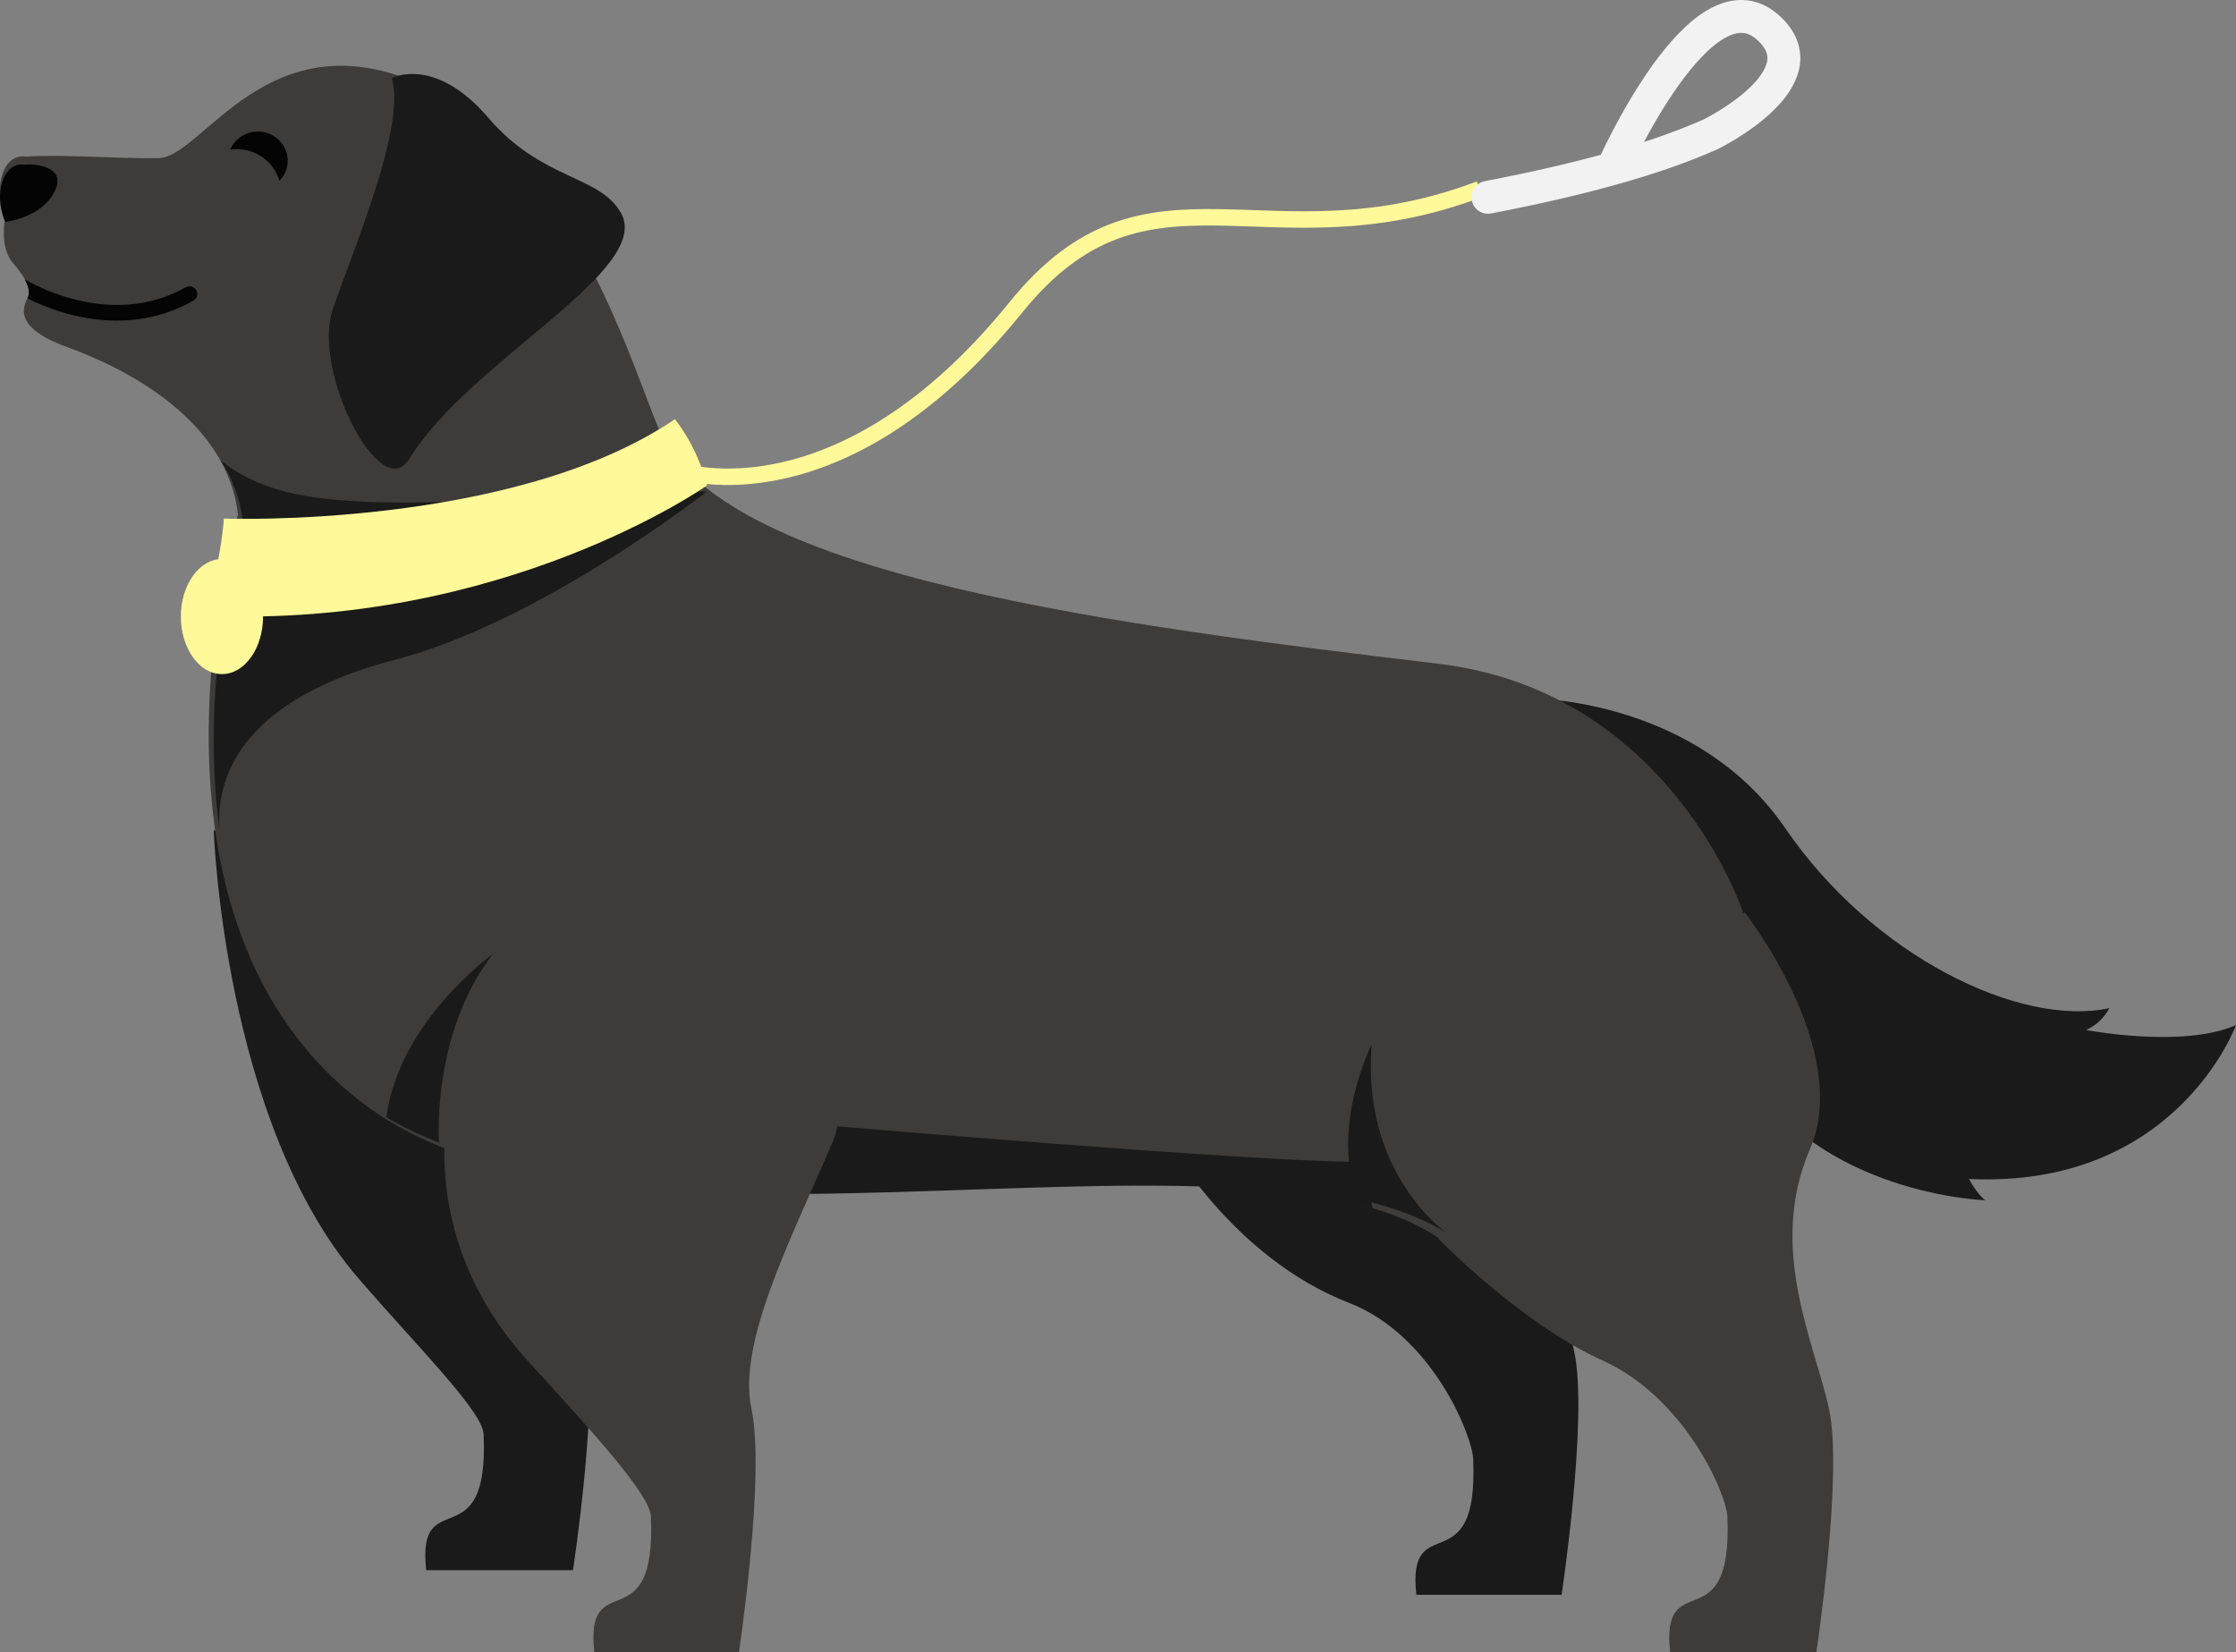 <?xml version="1.0" encoding="UTF-8"?>
<svg width="272px" height="201px" viewBox="0 0 272 201" version="1.1" xmlns="http://www.w3.org/2000/svg" xmlns:xlink="http://www.w3.org/1999/xlink">
    <rect x="0" y="0" width="272" height="201" fill="#808080" stroke="none"/>
    <!-- Generator: Sketch 56.3 (81716) - https://sketch.com -->
    <title>Group</title>
    <desc>Created with Sketch.</desc>
    <g id="Sarah-&amp;-Lucy" stroke="none" stroke-width="1" fill="none" fill-rule="evenodd">
        <g id="Web—Features-Copy" transform="translate(-554, -540)">
            <g id="Group-2" transform="translate(176, 377)">
                <g id="Group" transform="translate(378, 165)">
                    <path d="M26,99 C26,99 27.192,134.465 43.597,153.498 C50.639,161.667 58.709,169.656 58.832,172.463 C59.517,187.995 50.65,178.206 51.846,189 C55.498,189 69.7,189 69.7,189 C69.7,189 72.999,167.418 71.253,159.383 C69.507,151.349 76.052,138.906 81.292,126.871 C86.532,114.836 60.966,99 60.966,99 L42.335,102.486 L26,99" id="Fill-79" fill="#1A1A1A"></path>
                    <path d="M142,136.666 C142,136.666 149.787,150.92 164.134,156.498 C174.264,160.438 179.084,172.657 179.206,175.463 C179.884,190.995 171.111,181.207 172.294,192 C175.909,192 189.96,192 189.96,192 C189.96,192 193.224,170.418 191.495,162.384 C189.767,154.35 184.007,142.823 189.191,130.789 C194.376,118.754 181.317,102 181.317,102 L162.885,105.488 C162.885,105.488 149.444,120.062 147.332,124.733 C145.221,129.405 142,136.666 142,136.666" id="Fill-80" fill="#1A1A1A"></path>
                    <path d="M187,83 C187,83 206.539,83.196 217.18,98.761 C227.819,114.325 245.762,122.993 256.597,120.629 C256.597,120.629 255.786,122.402 253.76,123.289 C253.76,123.289 265.515,125.555 272,122.697 C272,122.697 264.754,142.596 239.523,141.414 C239.523,141.414 240.435,143.187 241.498,144 C241.498,144 221.183,143.378 212.011,127.82 C202.081,110.975 191.137,104.474 191.137,104.474 L187,83" id="Fill-81" fill="#1A1A1A"></path>
                    <path d="M80.482,50.921 C77.421,44.563 70.071,16.857 51.357,8.351 C32.644,-0.152 24.679,17.136 19.306,17.23 C13.932,17.324 8.365,16.763 3.136,17.043 C3.136,17.043 1.169,16.623 0.305,19.147 C-0.559,21.67 0.688,24.1 0.688,24.1 C0.688,24.1 -0.192,27.978 1.567,29.988 C3.328,31.997 3.615,33.024 3.471,33.866 C3.328,34.707 0.688,37.51 8.174,40.221 C15.659,42.932 27.655,49.239 28.949,60.595 C28.949,60.595 14.211,110.186 44.699,132.612 C75.186,155.04 150.645,132.127 175,148.603 C181.62,153.081 208.353,118.414 212,108.881 C212,108.881 203.188,82.119 175,78.745 C136.147,74.095 88.783,68.165 80.482,50.921" id="Fill-82" fill="#3D3C3B"></path>
                    <path d="M39.434,58.655 C32.88,57.911 29.051,55.854 26.861,54 C28.255,56.193 29.23,58.667 29.55,61.45 C29.55,61.45 24.103,79.697 26.704,99 C26.153,91.567 30.512,82.813 48.097,78.241 C65.796,73.641 86,57.781 86,57.781 L70.38,57.73 C70.38,57.73 52.421,60.13 39.434,58.655" id="Fill-83" fill="#1A1A1A"></path>
                    <path d="M22.998,49.985 L22.99,49.995 C22.996,50.001 23.002,50.009 23.01,50.015 C23.008,50.011 22.998,49.985 22.998,49.985" id="Fill-84" fill="#CA8A34"></path>
                    <path d="M87,143.143 C115.543,143.954 148.189,139.548 167,145 C166.162,141.897 165.115,139.324 165.115,139.324 C152.465,139.324 101.738,135 101.738,135 L87.634,137.162 C87.634,137.162 87.134,140.272 87,143.143" id="Fill-85" fill="#1A1A1A"></path>
                    <path d="M175,148.708 C175,148.708 185.006,159.015 194.957,163.499 C204.909,167.982 210.002,179.657 210.126,182.465 C210.808,197.997 201.979,188.207 203.169,199 C206.807,199 220.946,199 220.946,199 C220.946,199 224.231,177.42 222.492,169.384 C220.754,161.35 214.956,149.824 220.173,137.789 C225.391,125.754 212.25,109 212.25,109 L193.702,112.488 C193.702,112.488 180.176,127.062 178.05,131.734 C175.925,136.405 175,148.708 175,148.708" id="Fill-86" fill="#3D3C3B"></path>
                    <path d="M54.929,130.663 C54.929,130.663 49.823,147.71 64.17,163.499 C71.382,171.437 79.055,179.657 79.177,182.465 C79.851,197.997 71.117,188.207 72.295,199 C75.894,199 89.884,199 89.884,199 C89.884,199 93.134,177.42 91.413,169.384 C89.693,161.35 96.14,148.906 101.303,136.873 C106.465,124.838 81.279,109 81.279,109 L62.926,112.488 C62.926,112.488 57.04,116.909 54.937,121.581 C52.834,126.251 54.929,130.663 54.929,130.663" id="Fill-87" fill="#3D3C3B"></path>
                    <path d="M59.408,12.334 C65.924,19.956 72.886,19.259 75.528,23.888 C79.523,30.886 57.058,41.908 49.779,53.827 C46.313,59.506 37.888,43.111 40.491,35.583 C43.094,28.055 49.436,13.191 47.654,7.496 C47.654,7.496 52.891,4.713 59.408,12.334" id="Fill-88" fill="#1A1A1A"></path>
                    <path d="M3.633,18 C3.395,18.01 3.157,18.02 2.92,18.033 C2.92,18.033 1.088,17.618 0.284,20.11 C-0.521,22.601 0.641,25 0.641,25 C0.641,25 4.617,24.54 6.351,21.809 C8.769,18.001 3.654,18.016 3.633,18" id="Fill-89" fill="#040404"></path>
                    <path d="M3.359,34.301 C5.248,35.263 9.337,37 14.208,37 C17.134,37 20.342,36.372 23.524,34.571 C23.978,34.313 24.134,33.743 23.874,33.296 C23.614,32.847 23.034,32.694 22.58,32.95 C13.308,38.201 3.357,32.168 3.258,32.106 C3.176,32.055 3.089,32.022 3,32 C3.494,32.846 3.572,33.437 3.482,33.956 C3.465,34.048 3.418,34.164 3.359,34.301" id="Fill-90" fill="#040404"></path>
                    <path d="M33.346,14.574 C31.66,13.505 29.412,13.973 28.314,15.613 C28.191,15.798 28.088,15.994 28,16.194 C29.257,16.011 30.586,16.265 31.728,16.991 C32.878,17.721 33.65,18.806 33.986,20 C34.138,19.842 34.281,19.67 34.409,19.479 C35.507,17.838 35.031,15.643 33.346,14.574" id="Fill-91" fill="#040404"></path>
                    <path d="M27.239,61.084 C27.239,61.084 62.354,62.37 82.095,49 C82.095,49 84.782,52.136 86,57.057 C86,57.057 61.272,74.518 25,72.893 C25,72.893 26.808,66.418 27.239,61.084" id="Fill-92" fill="#FFF999"></path>
                    <path d="M32,73.001 C32,76.867 29.762,80 27.001,80 C24.239,80 22,76.867 22,73.001 C22,69.135 24.239,66 27.001,66 C29.762,66 32,69.135 32,73.001" id="Fill-93" fill="#FFF999"></path>
                    <path d="M166.868,125 C166.868,125 161.674,135.413 165.266,143.877 C169.437,144.833 173.084,146.153 176,148 C176,148 165.547,140.853 166.868,125" id="Fill-94" fill="#1A1A1A"></path>
                    <path d="M53.403,137 C53.378,136.649 52.533,123.569 60,114 C60,114 48.504,122.235 47,133.913 C48.988,135.09 51.132,136.109 53.403,137" id="Fill-95" fill="#1A1A1A"></path>
                    <path d="M180,21 C154.174,30.85 139.642,15.534 123.606,35.353 C102.297,61.692 83,55.323 83,55.323" id="Stroke-96" stroke="#FFF999" stroke-width="2"></path>
                    <path d="M196.154,18.51 C196.154,18.51 206.955,-5.911 215.07,1.348 C221.977,7.526 208.127,14.318 208.127,14.318 C201.238,17.412 191.787,19.938 181,22" id="Stroke-97" stroke="#F2F2F2" stroke-width="4" stroke-linecap="round"></path>
                </g>
            </g>
        </g>
    </g>
</svg>